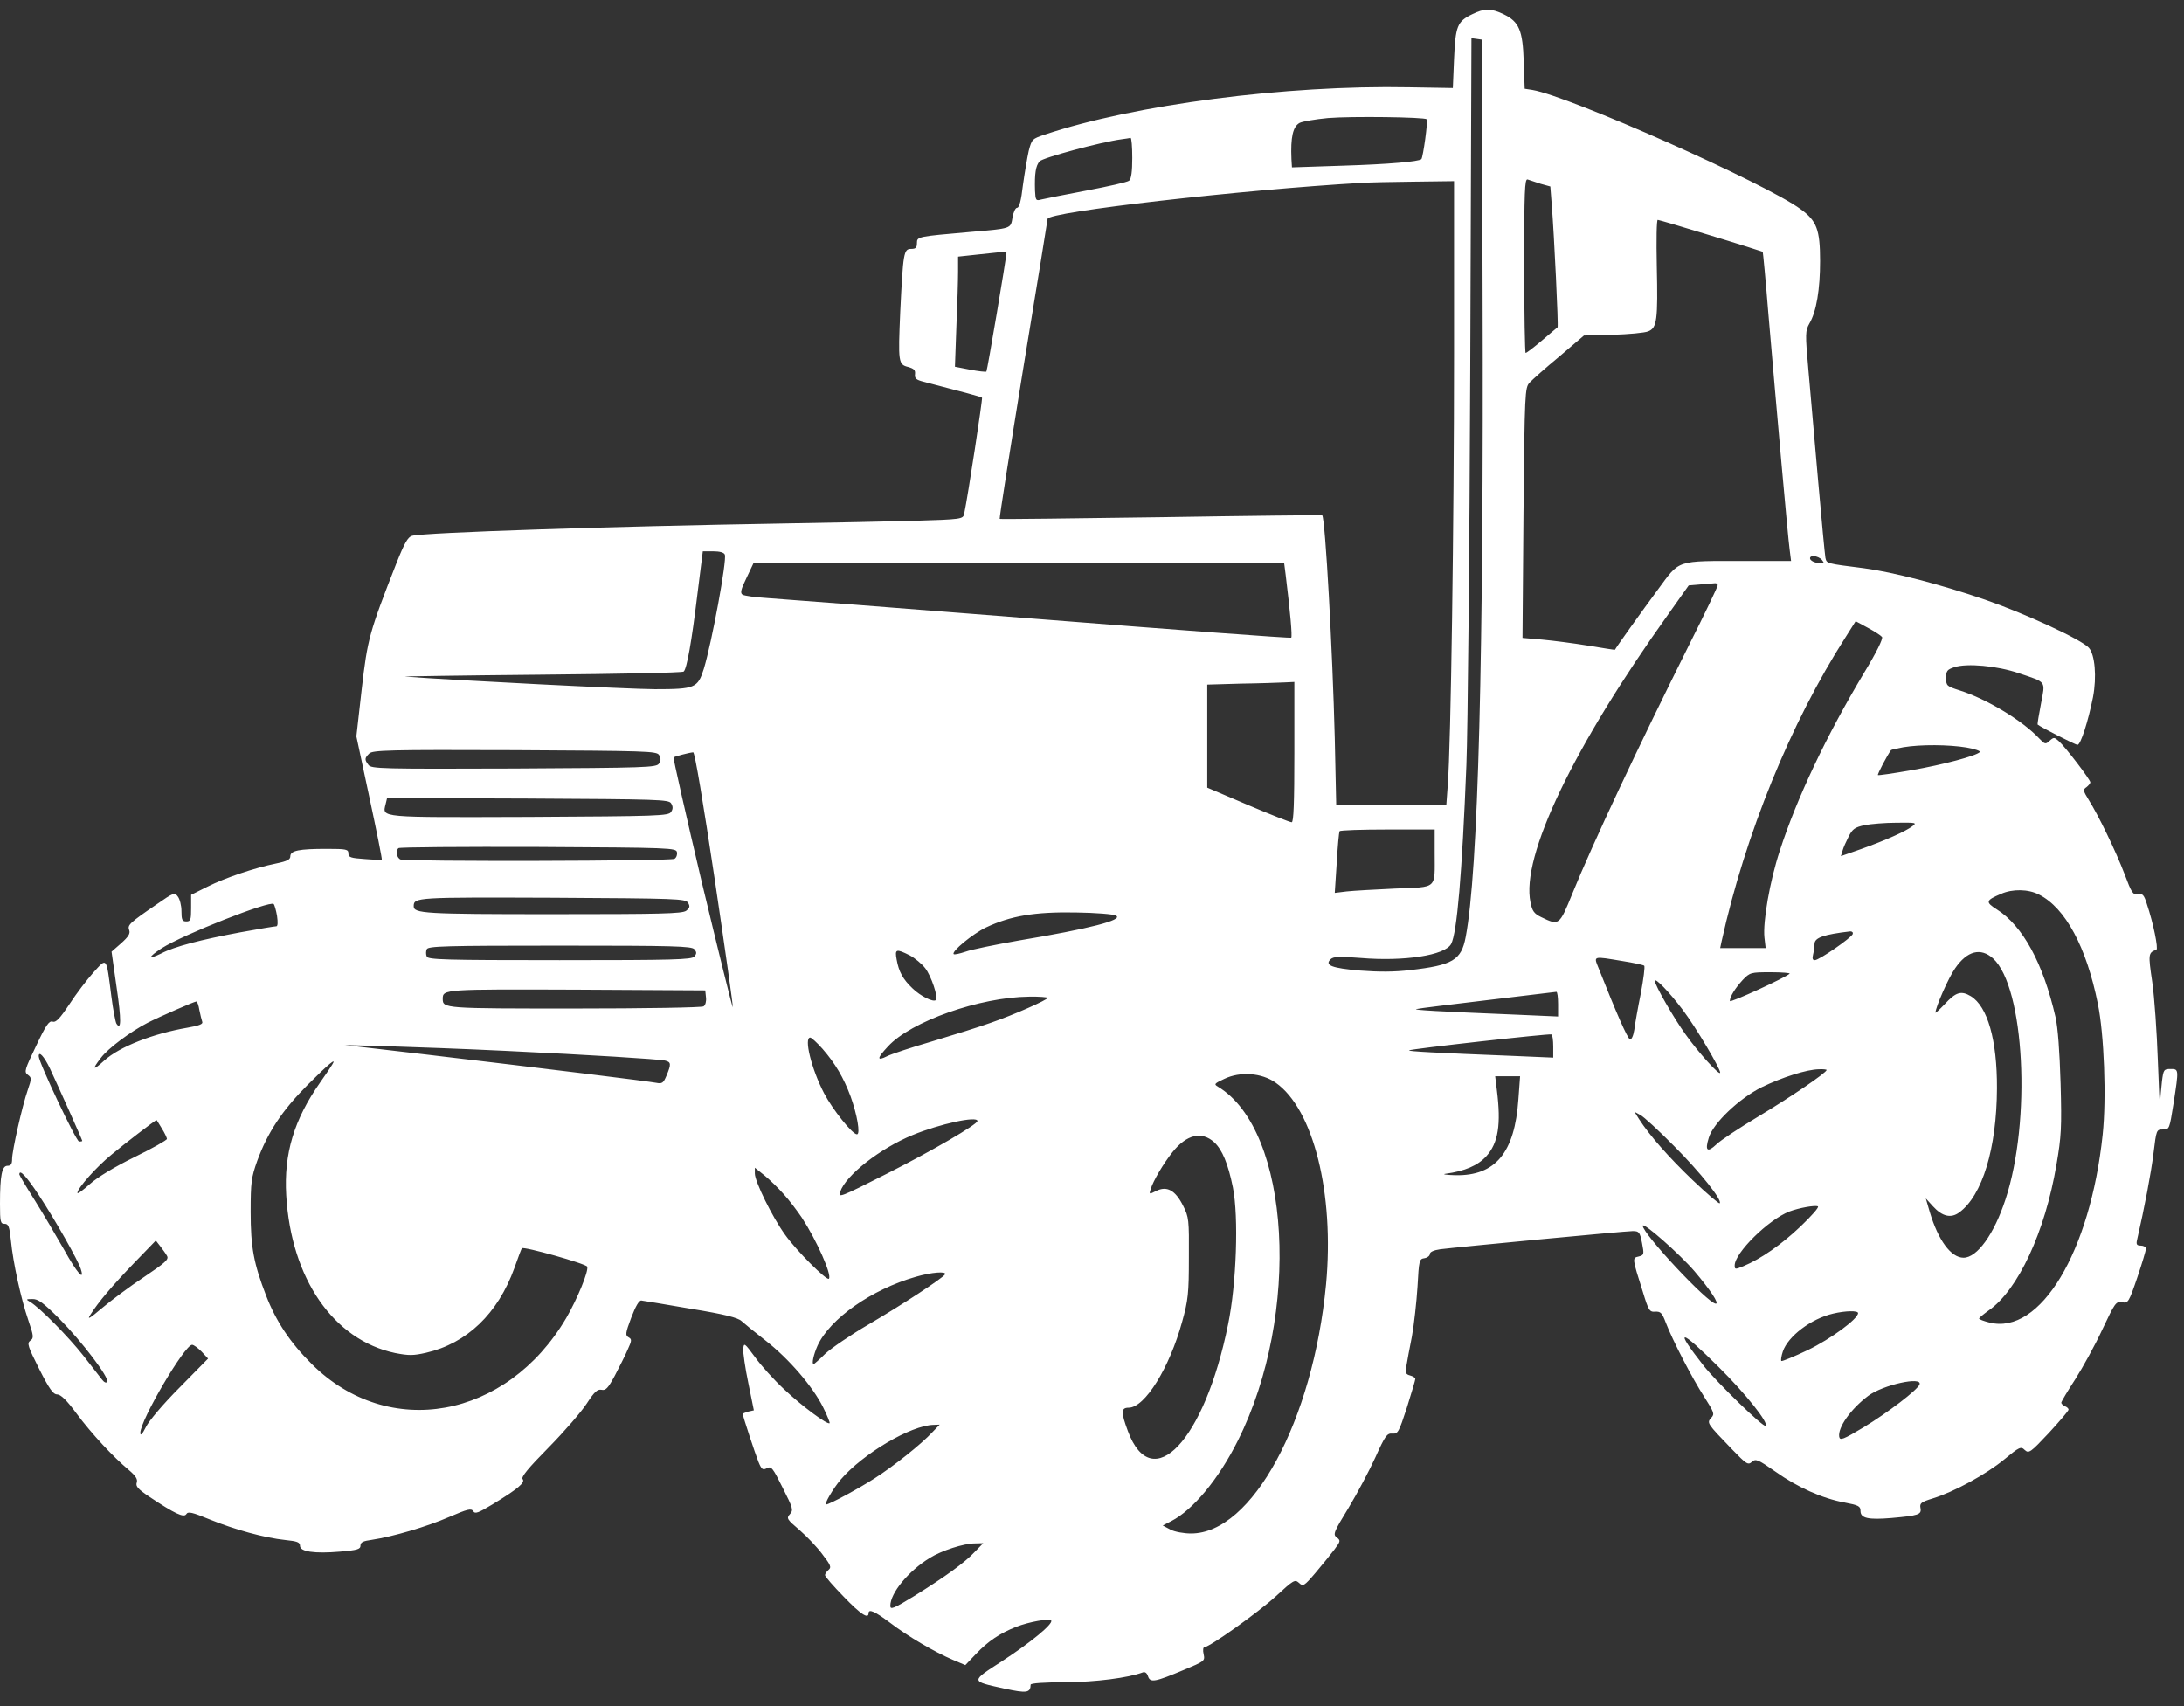 <svg width="96" height="75" viewBox="0 0 96 75" fill="none" xmlns="http://www.w3.org/2000/svg">
<rect x="0" y="0" width="96" height="75" fill="#333333" stroke="none"/>
<path d="M64.711 0.626C64.052 0.945 63.977 1.147 63.914 2.594L63.861 3.87L61.946 3.838C56.523 3.732 49.844 4.604 45.941 5.912C45.367 6.103 45.356 6.114 45.218 6.635C45.154 6.922 45.037 7.613 44.963 8.145C44.889 8.804 44.803 9.134 44.708 9.134C44.633 9.134 44.548 9.325 44.506 9.559C44.421 10.059 44.484 10.038 42.645 10.197C40.326 10.4 40.305 10.4 40.305 10.687C40.305 10.889 40.252 10.942 40.05 10.942C39.72 10.942 39.699 11.112 39.571 13.696C39.475 15.93 39.486 16.025 39.922 16.132C40.177 16.206 40.241 16.27 40.22 16.451C40.199 16.631 40.262 16.695 40.592 16.78C42.315 17.227 43.123 17.44 43.166 17.482C43.198 17.525 42.549 21.8 42.379 22.597C42.326 22.821 42.262 22.831 40.177 22.895C38.986 22.927 36.413 22.98 34.456 23.012C26.842 23.14 18.696 23.406 18.111 23.555C17.93 23.608 17.781 23.863 17.43 24.746C16.228 27.808 16.154 28.085 15.899 30.297L15.665 32.371L16.239 35.061C16.558 36.55 16.803 37.773 16.781 37.784C16.76 37.805 16.43 37.794 16.026 37.762C15.42 37.72 15.314 37.688 15.314 37.518C15.314 37.337 15.229 37.316 14.367 37.316C13.144 37.316 12.761 37.39 12.761 37.645C12.761 37.784 12.623 37.858 12.155 37.954C11.166 38.156 9.89 38.592 9.124 38.975L8.401 39.336V39.921C8.401 40.432 8.38 40.506 8.189 40.506C8.008 40.506 7.976 40.432 7.976 40.049C7.976 39.804 7.901 39.517 7.816 39.411C7.678 39.219 7.625 39.24 6.891 39.751C5.679 40.58 5.594 40.666 5.679 40.889C5.732 41.038 5.647 41.176 5.328 41.463L4.903 41.835L5.126 43.409C5.339 44.845 5.328 45.334 5.115 44.994C5.073 44.919 4.966 44.366 4.892 43.781C4.669 42.037 4.711 42.08 4.105 42.75C3.828 43.058 3.35 43.686 3.052 44.143C2.627 44.781 2.457 44.962 2.308 44.909C2.159 44.866 2.021 45.058 1.585 45.983C1.085 47.025 1.053 47.121 1.223 47.248C1.393 47.376 1.393 47.408 1.223 47.908C0.978 48.609 0.532 50.588 0.532 50.949C0.532 51.172 0.479 51.247 0.33 51.247C0.085 51.247 0 51.672 0 52.916C0 53.714 0.021 53.799 0.202 53.799C0.372 53.799 0.415 53.916 0.479 54.522C0.574 55.511 0.925 57.106 1.244 58.032C1.489 58.744 1.489 58.829 1.329 58.936C1.18 59.053 1.223 59.18 1.723 60.18C2.169 61.063 2.34 61.297 2.51 61.297C2.669 61.297 2.935 61.552 3.371 62.147C4.03 63.03 4.966 64.04 5.668 64.625C5.966 64.88 6.062 65.029 6.009 65.178C5.955 65.338 6.072 65.465 6.562 65.795C7.678 66.539 8.082 66.731 8.189 66.561C8.263 66.433 8.444 66.476 9.22 66.795C10.316 67.241 11.624 67.603 12.549 67.699C13.059 67.752 13.187 67.794 13.187 67.954C13.187 68.209 13.814 68.305 14.942 68.209C15.707 68.145 15.845 68.103 15.845 67.943C15.845 67.794 15.963 67.741 16.356 67.688C17.27 67.55 18.759 67.114 19.738 66.688C20.557 66.337 20.716 66.295 20.801 66.433C20.886 66.561 21.024 66.507 21.641 66.135C22.779 65.444 23.098 65.168 22.971 65.019C22.896 64.934 23.215 64.54 24.119 63.626C24.8 62.934 25.555 62.062 25.789 61.701C26.129 61.18 26.257 61.063 26.438 61.094C26.618 61.137 26.725 61.031 27.022 60.478C27.214 60.105 27.48 59.595 27.586 59.34C27.777 58.925 27.777 58.872 27.629 58.787C27.48 58.702 27.49 58.606 27.746 57.925C27.937 57.426 28.086 57.16 28.192 57.17C28.277 57.181 29.256 57.34 30.362 57.532C31.861 57.776 32.435 57.925 32.595 58.074C32.712 58.181 33.191 58.574 33.658 58.936C34.679 59.733 35.721 60.946 36.179 61.86C36.36 62.222 36.487 62.541 36.466 62.562C36.381 62.647 35.254 61.818 34.467 61.073C34.02 60.658 33.435 60.01 33.18 59.648C32.722 59.031 32.701 59.01 32.669 59.297C32.659 59.457 32.754 60.137 32.893 60.797L33.137 61.998L32.893 62.052C32.754 62.094 32.648 62.137 32.648 62.158C32.648 62.243 33.201 63.923 33.339 64.264C33.478 64.604 33.531 64.636 33.712 64.54C33.903 64.444 33.967 64.519 34.403 65.401C34.86 66.305 34.881 66.38 34.722 66.561C34.562 66.742 34.584 66.784 35.147 67.263C35.477 67.55 35.934 68.028 36.157 68.337C36.519 68.805 36.551 68.9 36.423 69.007C36.338 69.081 36.264 69.187 36.264 69.241C36.264 69.304 36.636 69.73 37.083 70.187C37.827 70.963 38.178 71.187 38.178 70.921C38.178 70.708 38.455 70.836 39.124 71.336C39.901 71.931 41.081 72.622 41.879 72.963L42.432 73.197L42.9 72.707C43.431 72.144 43.963 71.793 44.665 71.516C45.229 71.293 46.143 71.133 46.207 71.24C46.292 71.389 45.314 72.197 44.059 73.016C42.645 73.93 42.645 73.898 44.144 74.228C45.133 74.441 45.293 74.42 45.303 74.058C45.303 73.994 45.888 73.952 46.824 73.952C48.164 73.941 49.589 73.76 50.238 73.516C50.333 73.484 50.418 73.548 50.461 73.686C50.557 73.984 50.769 73.941 52.035 73.409C52.95 73.026 52.971 73.016 52.907 72.718C52.864 72.548 52.886 72.41 52.939 72.41C53.162 72.41 55.31 70.878 56.076 70.176C56.863 69.453 56.916 69.421 57.097 69.581C57.278 69.751 57.32 69.73 57.82 69.145C58.107 68.805 58.479 68.347 58.65 68.124C58.926 67.752 58.937 67.72 58.756 67.582C58.586 67.454 58.618 67.358 59.277 66.284C59.66 65.646 60.192 64.646 60.458 64.061C60.883 63.115 60.968 62.998 61.202 63.019C61.447 63.041 61.489 62.956 61.84 61.882C62.042 61.233 62.212 60.669 62.212 60.616C62.212 60.563 62.106 60.499 61.989 60.467C61.787 60.414 61.766 60.35 61.819 60.052C61.851 59.861 61.957 59.265 62.063 58.744C62.159 58.212 62.265 57.234 62.308 56.564C62.372 55.405 62.382 55.341 62.616 55.309C62.744 55.288 62.85 55.203 62.85 55.129C62.85 55.033 63.02 54.958 63.307 54.916C64.073 54.82 71.432 54.118 71.762 54.118C72.049 54.118 72.081 54.161 72.177 54.639C72.272 55.139 72.272 55.171 72.028 55.235C71.741 55.299 71.741 55.299 72.209 56.777C72.464 57.617 72.506 57.681 72.762 57.66C72.996 57.649 73.059 57.713 73.219 58.138C73.517 58.914 74.378 60.584 74.91 61.403C75.346 62.094 75.378 62.158 75.218 62.328C75.016 62.551 75.027 62.562 76.133 63.711C76.771 64.37 76.835 64.412 77.005 64.264C77.175 64.115 77.26 64.147 78.036 64.689C79.025 65.391 80.1 65.869 81.078 66.05C81.695 66.167 81.78 66.21 81.78 66.422C81.78 66.742 82.12 66.816 83.141 66.731C84.332 66.624 84.47 66.582 84.417 66.295C84.375 66.082 84.438 66.029 84.96 65.869C85.895 65.582 87.31 64.806 88.097 64.157C88.767 63.604 88.831 63.572 89.001 63.742C89.181 63.902 89.245 63.859 90.064 62.987C90.532 62.477 90.925 62.02 90.925 61.967C90.925 61.913 90.851 61.85 90.766 61.818C90.681 61.775 90.606 61.711 90.606 61.658C90.606 61.616 90.883 61.148 91.223 60.627C91.553 60.105 92.095 59.127 92.414 58.436C92.967 57.266 93.01 57.202 93.276 57.245C93.542 57.298 93.573 57.255 93.946 56.16C94.158 55.533 94.329 54.958 94.329 54.884C94.329 54.82 94.222 54.756 94.105 54.756C93.924 54.756 93.892 54.703 93.935 54.512C94.265 53.076 94.552 51.566 94.658 50.705C94.786 49.662 94.786 49.652 95.073 49.652C95.36 49.652 95.36 49.641 95.541 48.503C95.775 46.982 95.775 46.993 95.403 46.993C95.115 46.993 95.094 47.025 95.03 47.546C94.999 47.855 94.956 48.28 94.945 48.482C94.935 48.684 94.892 47.844 94.85 46.621C94.807 45.387 94.701 43.845 94.605 43.175C94.424 41.942 94.424 41.878 94.786 41.75C94.882 41.718 94.648 40.57 94.371 39.751C94.243 39.336 94.18 39.272 93.978 39.304C93.754 39.347 93.701 39.262 93.382 38.411C92.999 37.411 92.244 35.848 91.808 35.157C91.564 34.763 91.553 34.71 91.712 34.604C91.808 34.529 91.883 34.434 91.883 34.391C91.883 34.274 90.787 32.839 90.5 32.583C90.298 32.403 90.277 32.403 90.096 32.562C89.915 32.732 89.883 32.721 89.639 32.466C88.905 31.679 87.32 30.722 86.14 30.35C85.576 30.169 85.544 30.148 85.544 29.808C85.544 29.489 85.587 29.435 85.906 29.329C86.459 29.148 87.778 29.265 88.745 29.595C89.979 30.01 89.905 29.914 89.713 30.935C89.617 31.424 89.554 31.828 89.564 31.849C89.681 31.956 91.223 32.743 91.319 32.743C91.457 32.743 91.787 31.711 92 30.648C92.17 29.755 92.085 28.776 91.819 28.478C91.5 28.117 89.011 26.968 87.257 26.362C85.31 25.692 83.215 25.15 81.939 24.98C80.248 24.767 80.302 24.777 80.238 24.522C80.216 24.395 80.068 22.874 79.919 21.151C79.77 19.428 79.578 17.238 79.493 16.291C79.344 14.632 79.355 14.547 79.536 14.217C79.844 13.696 80.004 12.718 80.004 11.474C80.004 10.091 79.855 9.708 79.153 9.198C77.632 8.071 68.965 4.221 67.359 3.955L67.019 3.902L66.977 2.711C66.934 1.328 66.774 0.956 66.094 0.626C65.541 0.361 65.243 0.361 64.711 0.626ZM65.169 12.803C65.222 28.968 64.977 38.326 64.424 41.197C64.233 42.208 63.85 42.431 61.989 42.644C61.287 42.729 60.606 42.729 59.777 42.665C58.533 42.559 58.214 42.431 58.49 42.165C58.618 42.048 58.862 42.037 59.819 42.112C61.723 42.271 63.52 41.995 63.786 41.495C64.041 41.017 64.265 38.443 64.456 33.647C64.52 32.062 64.594 24.224 64.626 16.227L64.679 1.679L64.913 1.711L65.137 1.743L65.169 12.803ZM62.712 5.242C62.776 5.306 62.553 6.911 62.478 6.997C62.361 7.103 61.074 7.22 59.001 7.284L56.789 7.358L56.767 6.997C56.725 6.029 56.831 5.561 57.129 5.401C57.257 5.338 57.809 5.242 58.373 5.189C59.405 5.104 62.616 5.146 62.712 5.242ZM49.77 6.943C49.77 7.528 49.727 7.869 49.632 7.943C49.557 8.007 48.706 8.198 47.749 8.379C46.781 8.56 45.888 8.741 45.761 8.772C45.537 8.836 45.516 8.804 45.495 8.379C45.473 7.624 45.527 7.284 45.697 7.092C45.835 6.933 48.408 6.241 49.291 6.124C49.472 6.103 49.642 6.071 49.695 6.061C49.738 6.061 49.77 6.454 49.77 6.943ZM67.721 8.081L68.146 8.198L68.21 9.017C68.316 10.346 68.508 14.356 68.465 14.387C68.455 14.398 68.136 14.653 67.785 14.962C67.423 15.27 67.104 15.515 67.061 15.515C67.03 15.515 66.998 13.792 66.998 11.676C66.998 8.432 67.019 7.847 67.147 7.89C67.232 7.922 67.487 8.007 67.721 8.081ZM63.914 15.536C63.914 22.959 63.776 32.775 63.637 34.519L63.573 35.401H61.159H58.735L58.671 32.445C58.575 28.627 58.256 22.789 58.118 22.651C58.097 22.64 54.906 22.672 51.035 22.736C47.154 22.789 43.963 22.831 43.942 22.81C43.921 22.789 44.389 19.822 44.974 16.217C45.569 12.622 46.048 9.655 46.048 9.623C46.048 9.315 54.64 8.336 59.873 8.039C60.192 8.017 61.234 7.996 62.191 7.986L63.914 7.964V15.536ZM75.208 10.357C76.441 10.729 77.462 11.059 77.483 11.069C77.494 11.091 77.611 12.293 77.728 13.76C78.111 18.216 78.589 23.618 78.664 24.15L78.728 24.66H76.707C73.623 24.66 73.857 24.586 72.868 25.926C72.198 26.83 71.028 28.468 70.986 28.563C70.986 28.574 70.454 28.489 69.816 28.383C69.167 28.276 68.253 28.159 67.785 28.117L66.923 28.042L66.966 22.555C67.019 17.238 67.03 17.046 67.232 16.823C67.349 16.695 67.934 16.174 68.54 15.674L69.624 14.749L70.89 14.717C71.581 14.696 72.283 14.632 72.443 14.568C72.836 14.419 72.879 14.079 72.826 11.676C72.804 10.57 72.815 9.666 72.868 9.666C72.91 9.666 73.963 9.974 75.208 10.357ZM44.24 11.123C44.229 11.367 43.4 16.28 43.357 16.334C43.325 16.355 43.006 16.323 42.634 16.249L41.975 16.121L42.038 14.366C42.081 13.399 42.113 12.314 42.113 11.942V11.282L43.102 11.176C43.634 11.123 44.112 11.069 44.165 11.059C44.208 11.059 44.24 11.08 44.24 11.123ZM31.861 24.384C31.957 24.629 31.287 28.255 30.936 29.404C30.67 30.244 30.553 30.297 28.788 30.297C27.714 30.297 19.908 29.903 17.813 29.744C17.643 29.733 20.301 29.691 23.736 29.659C27.161 29.627 30.011 29.574 30.053 29.52C30.192 29.393 30.404 28.191 30.649 26.171L30.893 24.235H31.351C31.638 24.235 31.829 24.288 31.861 24.384ZM80.089 24.618C80.206 24.767 80.185 24.777 79.919 24.746C79.749 24.735 79.6 24.65 79.568 24.575C79.504 24.384 79.919 24.416 80.089 24.618ZM56.512 25.267C56.714 26.904 56.81 27.979 56.757 28.032C56.725 28.064 51.727 27.691 45.654 27.213C39.582 26.734 34.201 26.32 33.69 26.288C33.191 26.256 32.712 26.192 32.638 26.139C32.531 26.075 32.563 25.915 32.808 25.416L33.116 24.767H44.782H56.448L56.512 25.267ZM75.505 25.724C75.505 25.788 74.942 26.968 74.24 28.361C72.017 32.817 70.007 37.082 69.114 39.283C68.54 40.697 68.529 40.697 67.742 40.315C67.434 40.166 67.349 40.049 67.274 39.666C66.849 37.656 69.156 32.839 73.347 26.979L74.229 25.735L74.74 25.692C75.016 25.671 75.303 25.649 75.378 25.639C75.442 25.628 75.505 25.671 75.505 25.724ZM82.726 28C82.779 28.074 82.482 28.68 81.939 29.574C80.28 32.339 78.972 35.104 78.228 37.411C77.792 38.741 77.483 40.527 77.558 41.218L77.611 41.676H76.611H75.612L75.675 41.378C76.718 36.667 78.706 31.786 81.11 28.032L81.567 27.308L82.099 27.596C82.397 27.755 82.673 27.936 82.726 28ZM56.895 33.062C56.895 35.284 56.863 36.146 56.778 36.146C56.703 36.146 55.842 35.806 54.864 35.391L53.066 34.625V32.36V30.095L54.534 30.052C55.332 30.042 56.193 30.01 56.448 29.999L56.895 29.978V33.062ZM86.438 32.86C86.81 32.924 87.076 33.019 87.023 33.062C86.853 33.232 85.417 33.615 84.013 33.859C83.226 33.998 82.556 34.093 82.546 34.072C82.513 34.04 82.95 33.211 83.12 32.977C83.13 32.956 83.375 32.902 83.662 32.849C84.428 32.721 85.661 32.732 86.438 32.86ZM28.968 33.189C29.054 33.328 29.054 33.434 28.968 33.562C28.862 33.742 28.416 33.753 22.588 33.785C16.792 33.806 16.313 33.796 16.196 33.625C16.016 33.392 16.026 33.328 16.228 33.126C16.377 32.977 17.069 32.956 22.62 32.977C28.416 33.009 28.862 33.019 28.968 33.189ZM31.415 38.645C31.872 41.718 32.233 44.26 32.212 44.281C32.191 44.303 31.585 41.846 30.861 38.836C30.149 35.816 29.585 33.328 29.607 33.296C29.66 33.253 30.255 33.094 30.468 33.072C30.543 33.062 30.915 35.316 31.415 38.645ZM29.5 35.316C29.585 35.455 29.585 35.561 29.5 35.688C29.394 35.869 28.958 35.88 23.268 35.912C16.601 35.933 16.803 35.954 16.951 35.348L17.015 35.082L23.205 35.104C28.958 35.136 29.394 35.146 29.5 35.316ZM84.066 36.316C83.779 36.539 82.875 36.943 81.801 37.326L80.918 37.635L80.993 37.39C81.025 37.263 81.152 36.986 81.259 36.773C81.429 36.444 81.525 36.369 81.961 36.273C82.237 36.22 82.875 36.167 83.375 36.167C84.215 36.157 84.268 36.167 84.066 36.316ZM63.063 37.496C63.063 39.113 63.212 38.985 61.33 39.06C60.436 39.102 59.479 39.155 59.192 39.187L58.671 39.251L58.756 37.943C58.798 37.22 58.852 36.593 58.884 36.539C58.905 36.497 59.862 36.465 61 36.465H63.063V37.496ZM29.756 37.465C29.777 37.571 29.734 37.699 29.649 37.752C29.49 37.858 17.877 37.879 17.611 37.784C17.441 37.72 17.377 37.411 17.515 37.284C17.547 37.241 20.312 37.22 23.651 37.231C29.5 37.263 29.724 37.273 29.756 37.465ZM89.628 39.326C90.787 39.91 91.712 41.633 92.212 44.122C92.489 45.462 92.595 48.269 92.425 49.875C91.883 55.033 89.681 58.702 87.448 58.138C87.193 58.074 86.991 58 86.991 57.957C87.001 57.925 87.193 57.766 87.416 57.606C88.703 56.713 89.894 54.161 90.394 51.194C90.606 49.971 90.628 49.556 90.575 47.631C90.532 46.217 90.458 45.185 90.351 44.707C89.809 42.346 88.916 40.697 87.767 39.974C87.267 39.655 87.278 39.581 87.959 39.294C88.458 39.07 89.16 39.081 89.628 39.326ZM30.245 39.687C30.34 39.847 30.319 39.91 30.16 40.038C29.979 40.166 29.054 40.187 24.268 40.187C18.642 40.187 18.185 40.155 18.185 39.836C18.185 39.443 18.313 39.443 24.279 39.464C29.787 39.496 30.128 39.506 30.245 39.687ZM12.177 40.261C12.219 40.548 12.209 40.719 12.145 40.719C12.081 40.719 11.368 40.836 10.56 40.985C8.848 41.304 7.657 41.612 7.093 41.91C6.487 42.208 6.498 42.08 7.104 41.686C8.05 41.08 11.868 39.581 12.028 39.74C12.07 39.783 12.134 40.017 12.177 40.261ZM49.057 40.251C49.387 40.442 47.898 40.825 44.772 41.346C43.751 41.527 42.698 41.74 42.443 41.835C42.187 41.92 41.953 41.974 41.921 41.942C41.804 41.835 42.762 41.048 43.336 40.772C44.421 40.261 45.484 40.081 47.271 40.112C48.153 40.123 48.951 40.187 49.057 40.251ZM81.439 41.059C81.376 41.229 79.961 42.208 79.77 42.208C79.674 42.208 79.653 42.133 79.695 41.963C79.727 41.835 79.759 41.623 79.759 41.495C79.759 41.218 80.163 41.08 81.333 40.942C81.418 40.942 81.461 40.995 81.439 41.059ZM30.521 41.729C30.628 41.857 30.628 41.92 30.521 42.048C30.404 42.186 29.617 42.208 24.598 42.208C19.557 42.208 18.812 42.186 18.759 42.048C18.717 41.963 18.717 41.814 18.759 41.729C18.812 41.591 19.557 41.569 24.598 41.569C29.617 41.569 30.404 41.591 30.521 41.729ZM39.986 41.995C40.209 42.112 40.518 42.367 40.667 42.559C40.932 42.899 41.252 43.845 41.135 43.962C41.028 44.069 40.465 43.792 40.114 43.452C39.688 43.048 39.507 42.718 39.412 42.176C39.327 41.718 39.39 41.697 39.986 41.995ZM87.608 42.133C88.99 43.399 89.298 49.269 88.15 52.736C87.65 54.257 86.906 55.288 86.31 55.288C85.757 55.288 85.194 54.522 84.821 53.267L84.651 52.683L84.96 53.023C85.374 53.48 85.757 53.565 86.119 53.299C87.14 52.555 87.767 50.471 87.778 47.844C87.788 45.717 87.363 44.239 86.629 43.792C86.204 43.537 85.97 43.611 85.481 44.143C85.257 44.377 85.076 44.547 85.076 44.515C85.076 44.281 85.651 42.973 85.938 42.569C86.47 41.793 87.065 41.644 87.608 42.133ZM71.337 42.25C71.815 42.325 72.241 42.42 72.272 42.452C72.315 42.484 72.241 43.037 72.124 43.664C71.996 44.292 71.868 45.015 71.837 45.27C71.794 45.547 71.709 45.717 71.645 45.685C71.539 45.653 71.049 44.536 70.263 42.548C70.05 42.016 69.997 42.027 71.337 42.25ZM78.664 42.803C78.494 42.973 76.037 44.1 76.037 44.005C76.037 43.813 76.271 43.441 76.601 43.08C76.92 42.75 76.952 42.739 77.834 42.739C78.323 42.739 78.706 42.771 78.664 42.803ZM73.963 44.388C74.548 45.164 75.612 46.961 75.612 47.153C75.601 47.312 74.655 46.27 74.091 45.472C73.581 44.77 72.74 43.303 72.74 43.122C72.74 42.952 73.368 43.601 73.963 44.388ZM31.032 43.845C31.053 44.015 31.01 44.186 30.925 44.239C30.851 44.292 28.299 44.334 25.257 44.334C19.525 44.334 19.461 44.334 19.461 43.909C19.461 43.484 19.504 43.484 25.363 43.505L31 43.537L31.032 43.845ZM68.487 44.143V44.685L66.817 44.611C63.18 44.462 62.063 44.398 62.265 44.356C62.382 44.324 63.797 44.154 65.403 43.962C67.008 43.771 68.359 43.611 68.412 43.601C68.455 43.601 68.487 43.835 68.487 44.143ZM46.048 43.867C46.048 43.952 44.569 44.611 43.548 44.962C43.049 45.143 41.889 45.504 40.964 45.781C40.05 46.047 39.157 46.344 38.997 46.429C38.529 46.663 38.54 46.525 39.029 46.004C40.039 44.898 43.07 43.835 45.229 43.813C45.675 43.803 46.048 43.835 46.048 43.867ZM8.763 44.398C8.805 44.6 8.859 44.834 8.89 44.919C8.933 45.015 8.752 45.09 8.252 45.175C6.71 45.44 5.253 46.015 4.583 46.621C4.084 47.078 4.02 47.036 4.435 46.504C4.743 46.089 5.743 45.345 6.487 44.962C7.008 44.696 8.518 44.037 8.625 44.026C8.667 44.015 8.731 44.186 8.763 44.398ZM68.274 46.004V46.493L66.551 46.419C63.042 46.281 61.893 46.217 61.936 46.174C61.999 46.11 68.104 45.43 68.199 45.472C68.242 45.494 68.274 45.738 68.274 46.004ZM36.157 46.11C36.721 46.759 37.083 47.376 37.391 48.205C37.678 49.003 37.827 49.864 37.668 49.864C37.466 49.864 36.593 48.769 36.221 48.056C35.668 46.993 35.328 45.611 35.615 45.611C35.668 45.611 35.913 45.834 36.157 46.11ZM22.226 46.196C26.023 46.376 28.884 46.557 29.224 46.621C29.5 46.685 29.511 46.77 29.298 47.28C29.16 47.61 29.107 47.652 28.841 47.599C28.522 47.535 24.13 46.993 18.717 46.355L15.154 45.94L17.069 45.993C18.121 46.025 20.44 46.11 22.226 46.196ZM2.191 46.961C2.574 47.78 3.616 50.109 3.616 50.151C3.616 50.173 3.552 50.183 3.478 50.183C3.35 50.183 1.691 46.674 1.702 46.429C1.702 46.185 1.935 46.429 2.191 46.961ZM14.601 46.802C14.559 46.876 14.325 47.227 14.069 47.589C12.921 49.226 12.474 50.715 12.581 52.544C12.793 56.203 14.654 58.904 17.366 59.478C17.972 59.595 18.164 59.595 18.727 59.467C20.525 59.053 21.886 57.745 22.609 55.745C22.769 55.288 22.918 54.895 22.939 54.873C23.003 54.778 25.767 55.554 25.81 55.681C25.884 55.873 25.374 57.106 24.885 57.947C22.269 62.381 17.079 63.317 13.708 59.967C12.751 59.021 12.134 58.085 11.698 56.958C11.156 55.554 11.017 54.841 11.017 53.267C11.017 51.97 11.049 51.757 11.305 51.034C11.762 49.79 12.379 48.843 13.506 47.706C14.442 46.77 14.825 46.451 14.601 46.802ZM80.291 47.036C80.291 47.153 78.696 48.237 77.313 49.067C76.463 49.577 75.622 50.13 75.442 50.311C75.048 50.683 74.931 50.588 75.112 50.013C75.303 49.375 76.441 48.291 77.441 47.791C78.345 47.355 79.408 47.014 79.951 47.004C80.131 46.993 80.291 47.014 80.291 47.036ZM56.065 47.589C57.735 48.748 58.66 52.47 58.288 56.458C57.714 62.477 55.034 67.411 52.354 67.411C52.035 67.411 51.631 67.337 51.45 67.241L51.11 67.061L51.482 66.869C52.439 66.38 53.577 65.008 54.417 63.317C57.193 57.776 56.735 49.694 53.534 47.769C53.354 47.663 53.375 47.631 53.811 47.429C54.513 47.089 55.459 47.163 56.065 47.589ZM66.743 48.322C66.583 50.673 65.732 51.694 63.977 51.662C63.563 51.651 63.371 51.619 63.541 51.598C64.392 51.481 64.956 51.236 65.328 50.832C65.86 50.247 65.987 49.428 65.796 47.918L65.722 47.312H66.264H66.817L66.743 48.322ZM73.591 50.386C74.75 51.545 75.718 52.768 75.591 52.895C75.558 52.927 75.027 52.47 74.399 51.874C73.357 50.875 72.517 49.928 72.038 49.184L71.847 48.875L72.102 49.014C72.251 49.088 72.921 49.705 73.591 50.386ZM7.115 49.609C7.242 49.811 7.338 50.024 7.338 50.066C7.338 50.12 6.7 50.481 5.913 50.864C5.03 51.3 4.286 51.747 3.945 52.055C3.648 52.321 3.403 52.502 3.403 52.438C3.403 52.236 4.243 51.289 4.913 50.747C5.434 50.311 6.785 49.269 6.881 49.237C6.881 49.226 6.987 49.397 7.115 49.609ZM42.964 49.279C42.964 49.428 40.975 50.588 39.018 51.577C36.902 52.651 36.828 52.672 36.934 52.385C37.178 51.662 38.688 50.481 40.114 49.896C41.305 49.407 42.964 49.045 42.964 49.279ZM53.375 50.215C53.726 50.545 53.981 51.151 54.194 52.204C54.449 53.491 54.353 56.426 53.981 58.223C52.95 63.328 50.642 65.774 49.578 62.913C49.27 62.084 49.27 61.882 49.61 61.882C50.323 61.882 51.407 60.127 51.961 58.106C52.226 57.16 52.258 56.851 52.258 55.288C52.269 53.618 52.258 53.501 52.003 53.002C51.663 52.321 51.291 52.119 50.823 52.353C50.514 52.512 50.504 52.502 50.578 52.279C50.684 51.917 51.142 51.141 51.535 50.651C52.163 49.864 52.822 49.715 53.375 50.215ZM34.445 52.491C34.69 52.757 35.041 53.225 35.243 53.523C35.892 54.512 36.583 56.064 36.434 56.213C36.338 56.309 34.998 54.969 34.509 54.278C33.946 53.501 33.18 51.938 33.18 51.587V51.332L33.605 51.672C33.828 51.853 34.211 52.225 34.445 52.491ZM1.712 52.544C2.425 53.629 3.446 55.426 3.552 55.788C3.733 56.352 3.382 55.958 2.818 54.937C2.478 54.342 1.904 53.363 1.531 52.768C1.159 52.183 0.851 51.662 0.851 51.63C0.851 51.374 1.159 51.704 1.712 52.544ZM79.142 53.916C78.302 54.714 77.398 55.341 76.633 55.66C76.271 55.809 76.25 55.809 76.25 55.628C76.25 55.075 77.728 53.618 78.653 53.257C79.079 53.097 79.791 52.97 79.908 53.033C79.972 53.065 79.621 53.459 79.142 53.916ZM74.484 55.884C75.186 56.713 75.58 57.309 75.42 57.309C75.08 57.309 72.209 54.235 72.209 53.884C72.209 53.693 73.836 55.129 74.484 55.884ZM7.338 55.203C7.434 55.362 7.274 55.501 6.328 56.139C5.7 56.553 4.881 57.17 4.488 57.5C3.924 57.979 3.818 58.032 3.977 57.787C4.328 57.234 4.913 56.543 5.892 55.522L6.849 54.533L7.04 54.778C7.146 54.916 7.285 55.107 7.338 55.203ZM41.539 56.022C41.432 56.192 39.646 57.362 38.178 58.223C37.391 58.681 36.54 59.265 36.275 59.51C36.019 59.765 35.785 59.967 35.764 59.967C35.668 59.967 35.764 59.542 35.934 59.159C36.477 57.968 38.316 56.681 40.252 56.128C40.943 55.926 41.624 55.873 41.539 56.022ZM2.605 57.968C3.605 58.978 4.817 60.573 4.711 60.744C4.669 60.807 4.583 60.776 4.477 60.637C4.381 60.52 4.009 60.042 3.648 59.574C2.999 58.755 1.755 57.489 1.329 57.234C1.127 57.117 1.138 57.106 1.425 57.106C1.67 57.096 1.904 57.266 2.605 57.968ZM81.673 57.723C81.673 57.979 80.472 58.861 79.461 59.35C78.855 59.638 78.334 59.85 78.302 59.829C78.27 59.797 78.302 59.606 78.366 59.414C78.589 58.744 79.61 57.968 80.578 57.745C81.12 57.617 81.673 57.606 81.673 57.723ZM75.548 60.095C76.75 61.286 77.749 62.551 77.611 62.679C77.526 62.775 75.463 60.765 74.889 60.042C73.559 58.351 73.825 58.383 75.548 60.095ZM8.859 59.414L9.146 59.723L7.901 60.988C7.189 61.701 6.54 62.466 6.413 62.732C6.253 63.051 6.168 63.136 6.168 62.987C6.168 62.434 8.114 59.117 8.444 59.117C8.518 59.117 8.699 59.255 8.859 59.414ZM84.375 60.861C84.279 61.105 83.003 62.084 81.918 62.743C81.014 63.285 80.876 63.338 80.844 63.158C80.78 62.754 81.344 61.945 82.12 61.36C82.758 60.882 84.513 60.488 84.375 60.861ZM40.986 62.956C40.507 63.477 39.263 64.466 38.444 64.987C37.753 65.433 36.455 66.135 36.317 66.135C36.211 66.135 36.615 65.444 36.955 65.04C37.934 63.902 40.029 62.658 41.039 62.636L41.305 62.626L40.986 62.956ZM42.847 68.22C42.411 68.688 41.56 69.304 40.177 70.166C39.273 70.719 39.135 70.772 39.135 70.591C39.135 70.028 39.933 69.06 40.869 68.486C41.379 68.166 42.368 67.847 42.847 67.847L43.219 67.837L42.847 68.22Z" fill="white"/>
</svg>
